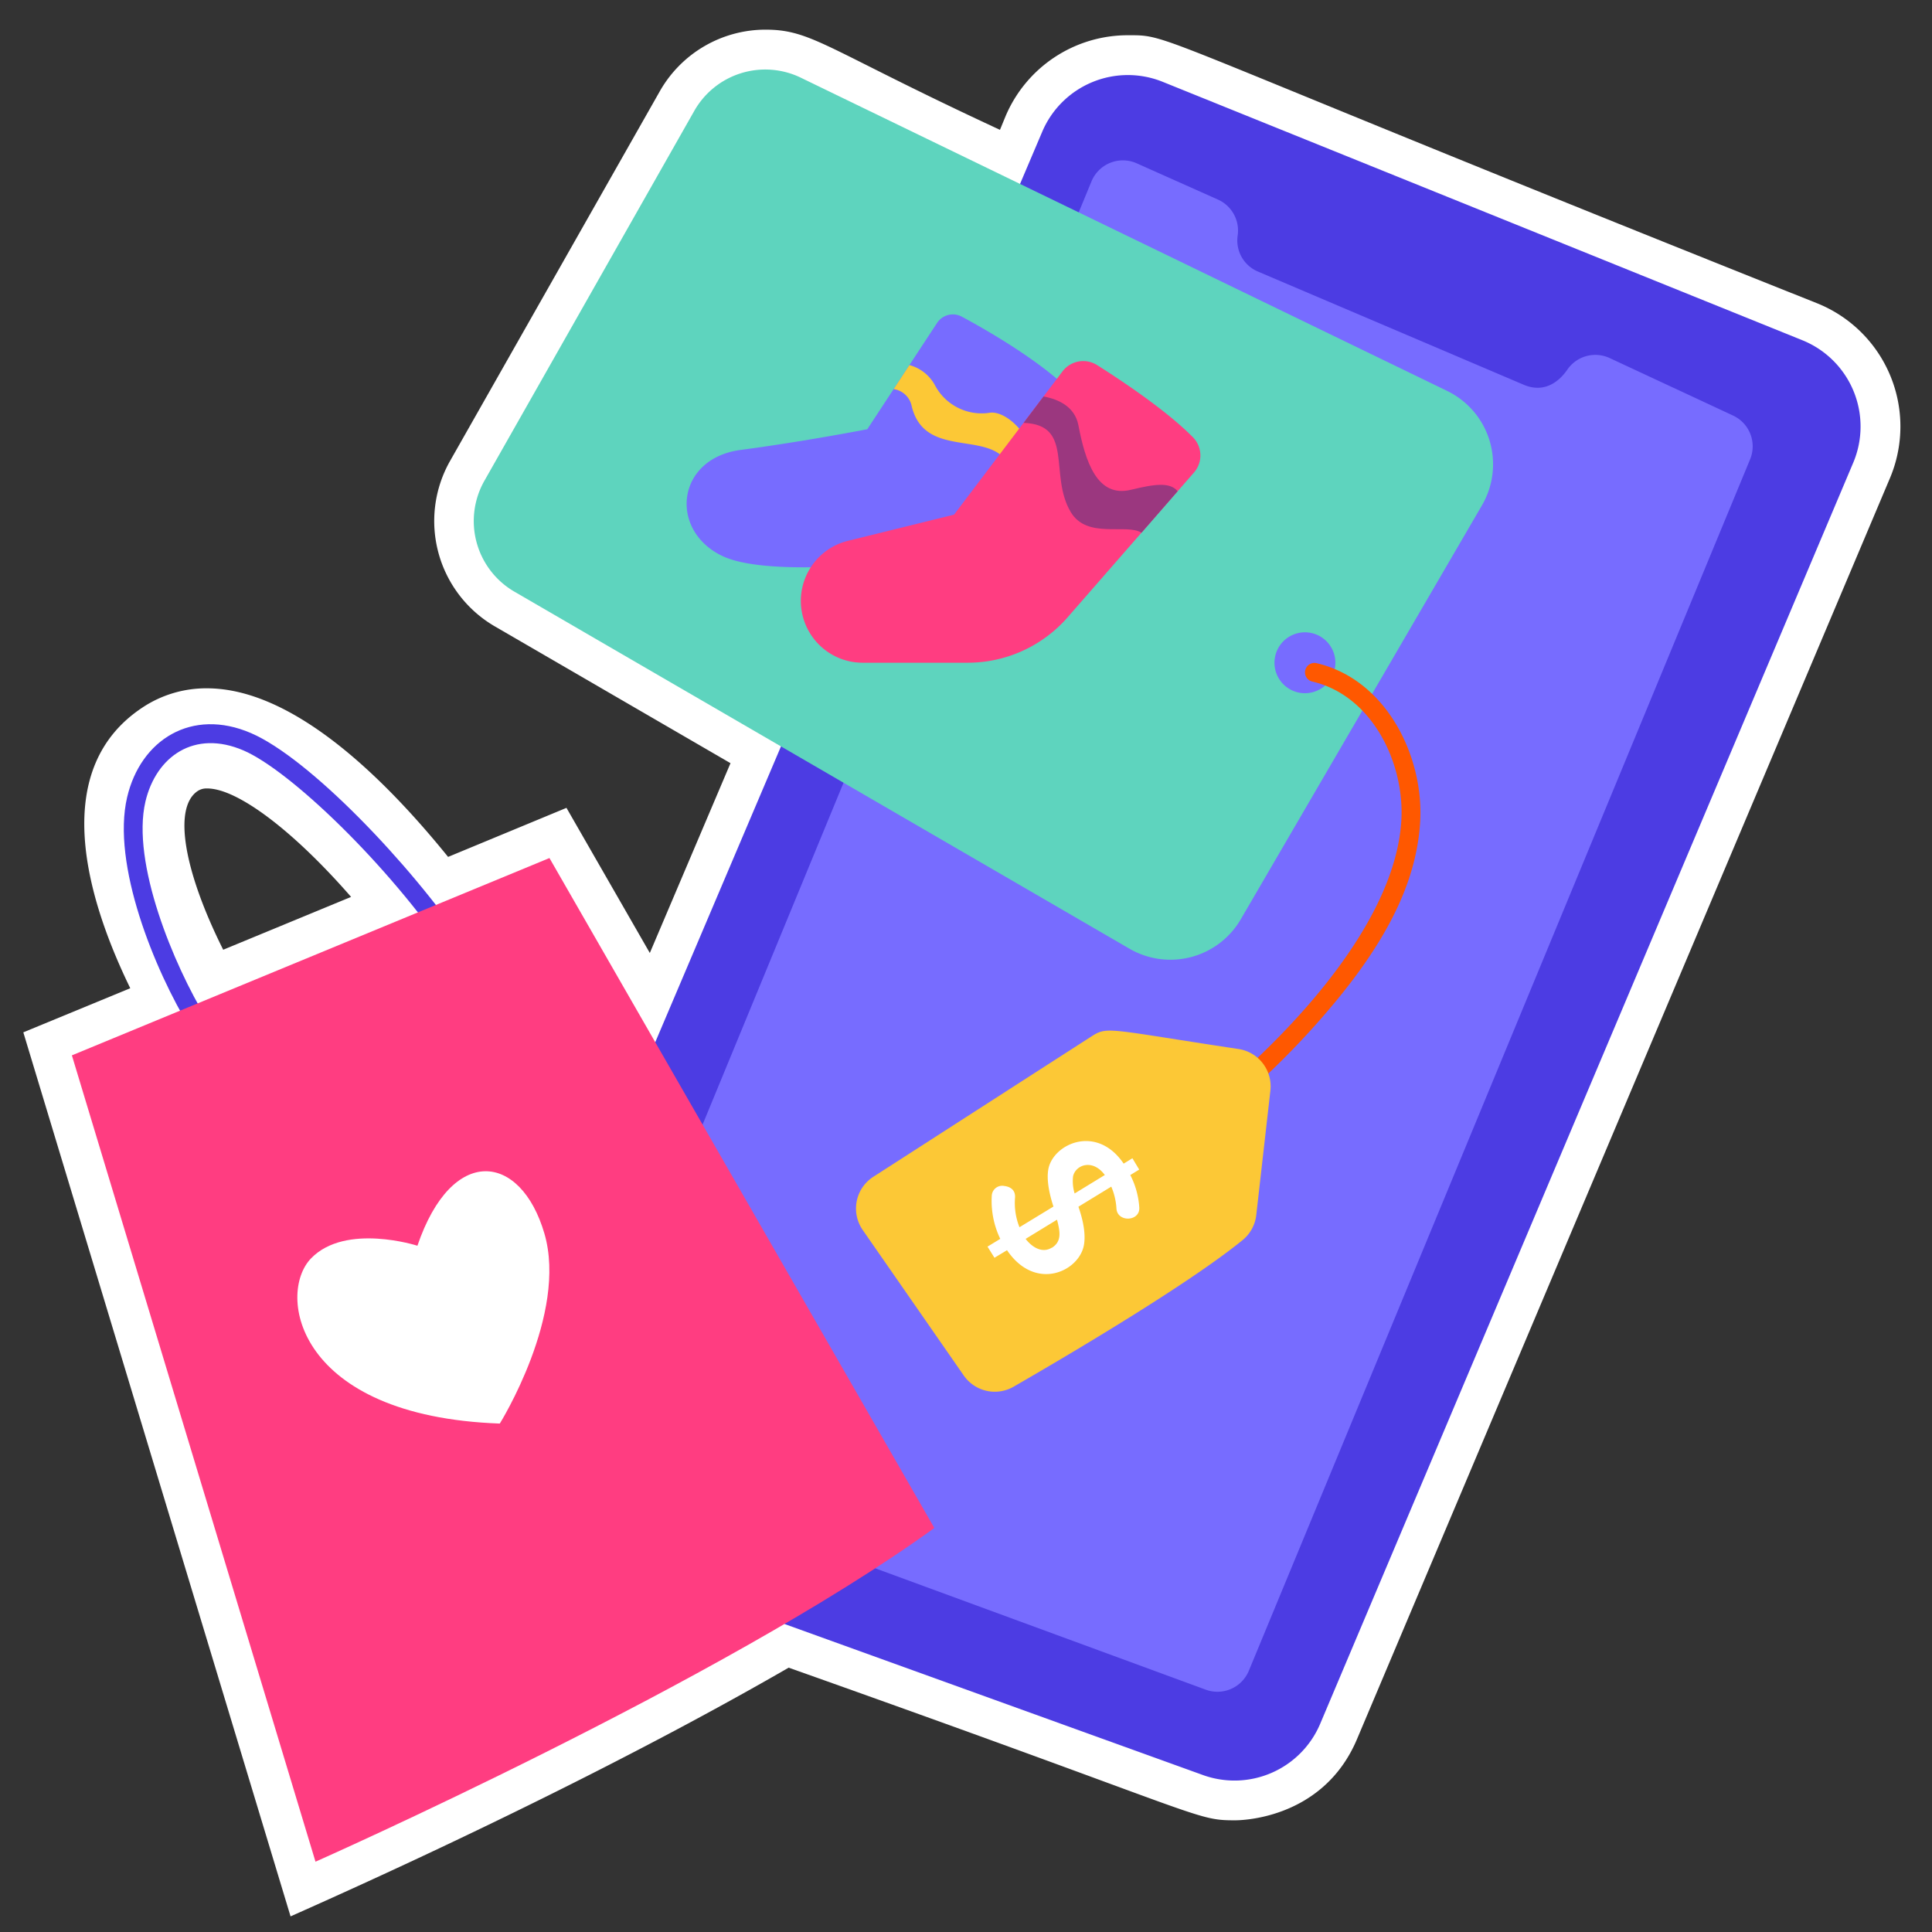 <svg height="512" viewBox="0 0 512 512" width="512" xmlns="http://www.w3.org/2000/svg"><rect x="0" y="0" width="512" height="512" fill="#333333" stroke="none"/><g id="Stickers"><path d="m481.6 80.39c-180.19-71.86-170.6-71.05-182.69-71.05a35.16 35.16 0 0 0 -32.42 21.44l-1.49 3.63c-46-21.35-49.76-26.55-62.13-26.55a32.23 32.23 0 0 0 -28 16.3l-55.64 98.07a32.3 32.3 0 0 0 11.77 43.69l62.59 36.33-21.38 50.3-22.09-38.46-31.37 13c-17.55-21.7-41.45-44.68-63.92-44.68a30.5 30.5 0 0 0 -17.09 5.1c-24 15.89-15.84 48.46-3.22 74.38l-28.34 11.69 70.82 234.28c56.13-24.93 101-48 132-65.91 110.88 39.3 107.42 40.45 118.18 40.45.11 0 23.15.48 32.44-21.51l141.22-334.14a35.19 35.19 0 0 0 -19.24-46.36zm-429.2 129.23a4.27 4.27 0 0 1 2.51-.67c8.09 0 23 11.38 38.13 28.74l-33.89 14c-10.48-20.96-13.33-37.69-6.75-42.07z" fill="#fff"/><path d="m276.2 34.91-144.6 340.22a24.65 24.65 0 0 0 14.32 32.87l172.86 62.4a24.66 24.66 0 0 0 31.09-13.59l141.25-334.17a24.66 24.66 0 0 0 -13.47-32.47l-169.51-68.48a24.66 24.66 0 0 0 -31.94 13.22z" fill="#4c3ce3"/><path d="m289.25 48.08-135.58 328.83a9 9 0 0 0 5.21 11.87l160.65 59a9 9 0 0 0 11.42-5l132.85-321.06a9 9 0 0 0 -4.52-11.59l-32.7-15.24a9 9 0 0 0 -11 2.76c-.2.15-4.28 7.51-11.79 4.31l-70.44-30a8.94 8.94 0 0 1 -5.35-9.58 9 9 0 0 0 -5.23-9.49l-21.51-9.6a9 9 0 0 0 -12.01 4.79z" fill="#776cff"/><path d="m383.49 103.59-171.26-83a21.62 21.62 0 0 0 -28.23 8.78l-55.64 98.06a21.64 21.64 0 0 0 7.95 29.36l163 94.62a21.59 21.59 0 0 0 29.52-7.81l63.91-109.69a21.6 21.6 0 0 0 -9.25-30.32zm-37.66 80.12a8.07 8.07 0 1 1 8.06-8.08 8.08 8.08 0 0 1 -8.06 8.08z" fill="#5ed4be"/><path d="m281.88 108.3-25 31.39a23.86 23.86 0 0 1 -16.08 8.91c-14.15 1.56-39.4 3.5-49.38-1.26-14.2-6.78-12.26-25.83 4.84-28.1s33.58-5.49 33.58-5.49l18.49-28.16a5 5 0 0 1 6.56-1.67c6.17 3.32 18 10.11 26.37 17.48a5.05 5.05 0 0 1 .62 6.9z" fill="#776cff"/><path d="m273.22 119.17-5.07 6.38c-3-13.13-22.84-2.58-26.54-17.92a5.69 5.69 0 0 0 -4.78-4.51l4.17-6.37a10.92 10.92 0 0 1 6.7 5.21 14 14 0 0 0 14.42 7.45c3.53-.69 9.2 3.75 11.1 9.76z" fill="#fcc836"/><path d="m316.4 125.24-4.31 4.94c-39 44.69-26.65 30.54-29.13 33.38a35.17 35.17 0 0 1 -26.53 12.07h-27.77a16.39 16.39 0 0 1 -3.89-32.32l28.07-6.93c2.15-2.85-9.08 12 28.73-37.95a6.88 6.88 0 0 1 9.18-1.67c6.85 4.33 18.57 12.19 25.4 19.13a6.87 6.87 0 0 1 .25 9.35z" fill="#ff3d81"/><path d="m312.09 130.18-9.58 11c-4-2.56-14.44 1.81-18.77-5.51-5.85-9.86 1-23.14-12.48-23.6l5.29-7c4 .74 8.3 2.72 9.24 7.63 1.83 9.58 4.94 19.25 13.87 17.11 6.2-1.49 10.34-2.16 12.43.37z" fill="#9b377f"/><path d="m50.48 272.63c-9.59-15.63-20.94-43.63-16.79-61.35 3.57-15.22 17.09-23.79 32.83-17 15.29 6.59 42 34.35 57.07 56.58 1.86 2.74-2.29 5.54-4.14 2.8-16.83-24.89-42.74-49.54-54.91-54.78-13.05-5.62-23.18 1.6-26 13.55-3.77 16.16 7.46 43.28 16.2 57.57 1.73 2.84-2.54 5.45-4.26 2.63z" fill="#4c3ce3"/><path d="m317.63 299.55a2.5 2.5 0 0 1 -1.52-4.48c21.17-16.31 53.55-48.32 55.26-77.65.89-15.2-7.71-33.13-23.63-36.81a2.5 2.5 0 0 1 1.13-4.87c18.49 4.28 28.5 24.7 27.49 42-.87 14.89-7.79 29.8-21.8 46.93a216.52 216.52 0 0 1 -35.4 34.33 2.5 2.5 0 0 1 -1.53.55z" fill="#ff5800"/><path d="m332.93 321.94 3.74-32.94a10 10 0 0 0 -8.45-11c-34.62-5.23-34.71-6.08-38.94-3.36l-57.84 37.22a10 10 0 0 0 -2.8 14.12l26.75 38.52a10 10 0 0 0 13.21 3c14.81-8.54 46.34-27.16 60.75-38.9a10 10 0 0 0 3.58-6.66z" fill="#fcc836"/><path d="m261.7 330.37 3.38-2.06a23.22 23.22 0 0 1 -2.25-11.45 2.77 2.77 0 0 1 3.17-2.59c.1.06 3.15.1 3 3.07a17.41 17.41 0 0 0 1.17 7.89l9-5.48q-1.94-6-1.39-9.66c1-6.81 12.73-12.42 20-1.72l2.32-1.42 1.8 3-2.36 1.45a21.79 21.79 0 0 1 2.38 8.56c.27 3.79-5.82 4.05-6.05.31a17.26 17.26 0 0 0 -1.37-5.8l-8.7 5.32c.14.54 2.16 5.72 1.48 10-1.13 7.1-12.83 12.68-20.41 1.53l-3.33 2zm22.68-18.67a11.09 11.09 0 0 0 .41 4.58l8-4.89c-3.24-4.39-7.72-2.69-8.41.31zm-5.67 19c2.68-1.63 2.27-4.2 1.41-7.47l-8.32 5.09c1.76 2.28 4.43 3.86 6.91 2.34z" fill="#fff"/><path d="m19.05 279.68 64.56 213.69s107.81-47.77 164-88.44l-102-177.54z" fill="#ff3d81"/><path d="m110.62 330.13s-19-6.11-28.17 3.33-4 41.86 50 43.8c0 0 18.08-29 11.82-50.37s-24.47-23.7-33.65 3.24z" fill="#fff"/></g></svg>